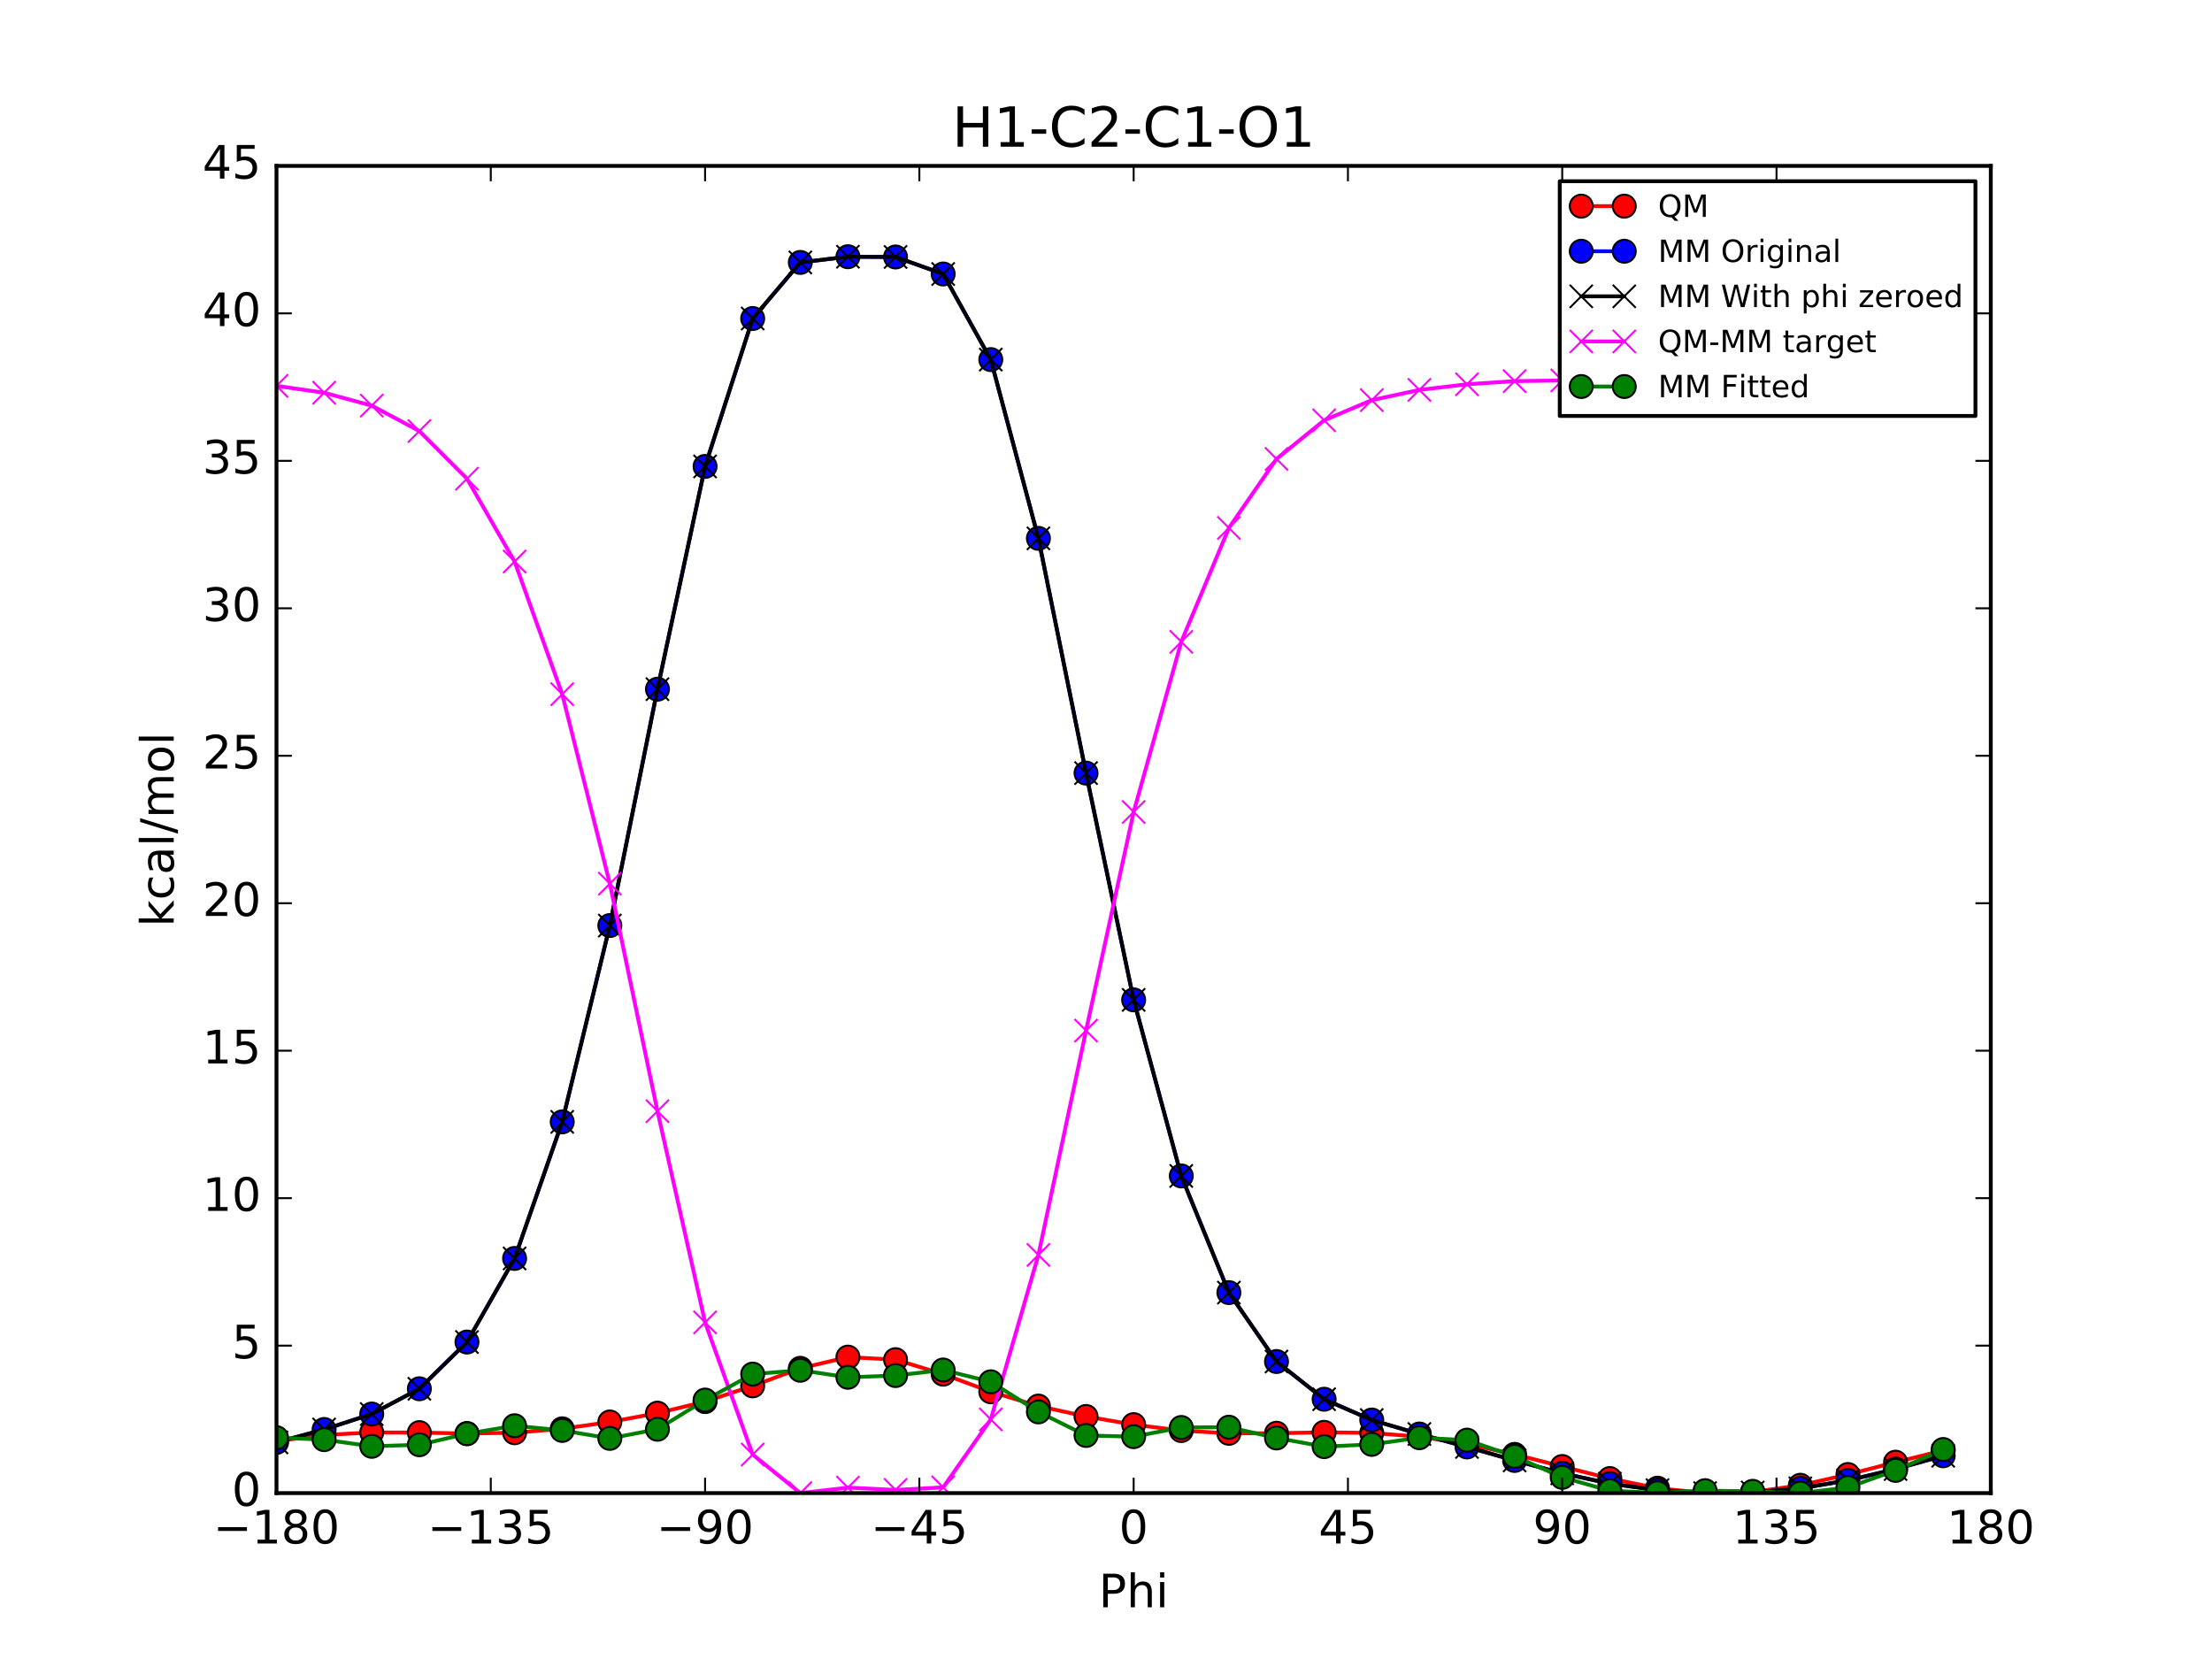 <?xml version="1.0" encoding="utf-8" standalone="no"?>
<!DOCTYPE svg PUBLIC "-//W3C//DTD SVG 1.1//EN"
  "http://www.w3.org/Graphics/SVG/1.1/DTD/svg11.dtd">
<!-- Created with matplotlib (http://matplotlib.org/) -->
<svg height="432pt" version="1.1" viewBox="0 0 576 432" width="576pt" xmlns="http://www.w3.org/2000/svg" xmlns:xlink="http://www.w3.org/1999/xlink">
 <defs>
  <style type="text/css">
*{stroke-linecap:butt;stroke-linejoin:round;stroke-miterlimit:100000;}
  </style>
 </defs>
 <g id="figure_1">
  <g id="patch_1">
   <path d="M 0 432 
L 576 432 
L 576 0 
L 0 0 
z
" style="fill:#ffffff;"/>
  </g>
  <g id="axes_1">
   <g id="patch_2">
    <path d="M 72 388.8 
L 518.4 388.8 
L 518.4 43.2 
L 72 43.2 
z
" style="fill:#ffffff;"/>
   </g>
   <g id="line2d_1">
    <path clip-path="url(#p5a5f9229d4)" d="M 72 375.254 
L 84.4 373.667 
L 96.8 373.004 
L 109.2 373.046 
L 121.6 373.282 
L 134 373.084 
L 146.4 372.06 
L 158.8 370.281 
L 171.2 367.979 
L 183.6 364.973 
L 196 360.875 
L 208.4 356.303 
L 220.8 353.39 
L 233.2 354.053 
L 245.6 357.828 
L 258 362.42 
L 270.4 366.138 
L 282.8 368.848 
L 295.2 370.972 
L 307.6 372.515 
L 320 373.233 
L 332.4 373.214 
L 344.8 372.974 
L 357.2 373.133 
L 369.6 374.109 
L 382 376.016 
L 394.4 378.715 
L 406.8 381.875 
L 419.2 385.011 
L 431.6 387.516 
L 444 388.8 
L 456.4 388.521 
L 468.8 386.756 
L 481.2 383.959 
L 493.6 380.751 
L 506 377.705 
" style="fill:none;stroke:#ff0000;stroke-linecap:square;"/>
    <defs>
     <path d="M 0 3 
C 0.796 3 1.559 2.684 2.121 2.121 
C 2.684 1.559 3 0.796 3 0 
C 3 -0.796 2.684 -1.559 2.121 -2.121 
C 1.559 -2.684 0.796 -3 0 -3 
C -0.796 -3 -1.559 -2.684 -2.121 -2.121 
C -2.684 -1.559 -3 -0.796 -3 0 
C -3 0.796 -2.684 1.559 -2.121 2.121 
C -1.559 2.684 -0.796 3 0 3 
z
" id="m6753a945e3" style="stroke:#000000;stroke-width:0.5;"/>
    </defs>
    <g clip-path="url(#p5a5f9229d4)">
     <use style="fill:#ff0000;stroke:#000000;stroke-width:0.5;" x="72" xlink:href="#m6753a945e3" y="375.254"/>
     <use style="fill:#ff0000;stroke:#000000;stroke-width:0.5;" x="84.4" xlink:href="#m6753a945e3" y="373.667"/>
     <use style="fill:#ff0000;stroke:#000000;stroke-width:0.5;" x="96.8" xlink:href="#m6753a945e3" y="373.004"/>
     <use style="fill:#ff0000;stroke:#000000;stroke-width:0.5;" x="109.2" xlink:href="#m6753a945e3" y="373.046"/>
     <use style="fill:#ff0000;stroke:#000000;stroke-width:0.5;" x="121.6" xlink:href="#m6753a945e3" y="373.282"/>
     <use style="fill:#ff0000;stroke:#000000;stroke-width:0.5;" x="134" xlink:href="#m6753a945e3" y="373.084"/>
     <use style="fill:#ff0000;stroke:#000000;stroke-width:0.5;" x="146.4" xlink:href="#m6753a945e3" y="372.06"/>
     <use style="fill:#ff0000;stroke:#000000;stroke-width:0.5;" x="158.8" xlink:href="#m6753a945e3" y="370.281"/>
     <use style="fill:#ff0000;stroke:#000000;stroke-width:0.5;" x="171.2" xlink:href="#m6753a945e3" y="367.979"/>
     <use style="fill:#ff0000;stroke:#000000;stroke-width:0.5;" x="183.6" xlink:href="#m6753a945e3" y="364.973"/>
     <use style="fill:#ff0000;stroke:#000000;stroke-width:0.5;" x="196" xlink:href="#m6753a945e3" y="360.875"/>
     <use style="fill:#ff0000;stroke:#000000;stroke-width:0.5;" x="208.4" xlink:href="#m6753a945e3" y="356.303"/>
     <use style="fill:#ff0000;stroke:#000000;stroke-width:0.5;" x="220.8" xlink:href="#m6753a945e3" y="353.39"/>
     <use style="fill:#ff0000;stroke:#000000;stroke-width:0.5;" x="233.2" xlink:href="#m6753a945e3" y="354.053"/>
     <use style="fill:#ff0000;stroke:#000000;stroke-width:0.5;" x="245.6" xlink:href="#m6753a945e3" y="357.828"/>
     <use style="fill:#ff0000;stroke:#000000;stroke-width:0.5;" x="258" xlink:href="#m6753a945e3" y="362.42"/>
     <use style="fill:#ff0000;stroke:#000000;stroke-width:0.5;" x="270.4" xlink:href="#m6753a945e3" y="366.138"/>
     <use style="fill:#ff0000;stroke:#000000;stroke-width:0.5;" x="282.8" xlink:href="#m6753a945e3" y="368.848"/>
     <use style="fill:#ff0000;stroke:#000000;stroke-width:0.5;" x="295.2" xlink:href="#m6753a945e3" y="370.972"/>
     <use style="fill:#ff0000;stroke:#000000;stroke-width:0.5;" x="307.6" xlink:href="#m6753a945e3" y="372.515"/>
     <use style="fill:#ff0000;stroke:#000000;stroke-width:0.5;" x="320" xlink:href="#m6753a945e3" y="373.233"/>
     <use style="fill:#ff0000;stroke:#000000;stroke-width:0.5;" x="332.4" xlink:href="#m6753a945e3" y="373.214"/>
     <use style="fill:#ff0000;stroke:#000000;stroke-width:0.5;" x="344.8" xlink:href="#m6753a945e3" y="372.974"/>
     <use style="fill:#ff0000;stroke:#000000;stroke-width:0.5;" x="357.2" xlink:href="#m6753a945e3" y="373.133"/>
     <use style="fill:#ff0000;stroke:#000000;stroke-width:0.5;" x="369.6" xlink:href="#m6753a945e3" y="374.109"/>
     <use style="fill:#ff0000;stroke:#000000;stroke-width:0.5;" x="382" xlink:href="#m6753a945e3" y="376.016"/>
     <use style="fill:#ff0000;stroke:#000000;stroke-width:0.5;" x="394.4" xlink:href="#m6753a945e3" y="378.715"/>
     <use style="fill:#ff0000;stroke:#000000;stroke-width:0.5;" x="406.8" xlink:href="#m6753a945e3" y="381.875"/>
     <use style="fill:#ff0000;stroke:#000000;stroke-width:0.5;" x="419.2" xlink:href="#m6753a945e3" y="385.011"/>
     <use style="fill:#ff0000;stroke:#000000;stroke-width:0.5;" x="431.6" xlink:href="#m6753a945e3" y="387.516"/>
     <use style="fill:#ff0000;stroke:#000000;stroke-width:0.5;" x="444" xlink:href="#m6753a945e3" y="388.8"/>
     <use style="fill:#ff0000;stroke:#000000;stroke-width:0.5;" x="456.4" xlink:href="#m6753a945e3" y="388.521"/>
     <use style="fill:#ff0000;stroke:#000000;stroke-width:0.5;" x="468.8" xlink:href="#m6753a945e3" y="386.756"/>
     <use style="fill:#ff0000;stroke:#000000;stroke-width:0.5;" x="481.2" xlink:href="#m6753a945e3" y="383.959"/>
     <use style="fill:#ff0000;stroke:#000000;stroke-width:0.5;" x="493.6" xlink:href="#m6753a945e3" y="380.751"/>
     <use style="fill:#ff0000;stroke:#000000;stroke-width:0.5;" x="506" xlink:href="#m6753a945e3" y="377.705"/>
    </g>
   </g>
   <g id="line2d_2">
    <path clip-path="url(#p5a5f9229d4)" d="M 72 375.601 
L 84.4 372.232 
L 96.8 368.209 
L 109.2 361.631 
L 121.6 349.464 
L 134 327.697 
L 146.4 292.13 
L 158.8 241.01 
L 171.2 179.462 
L 183.6 121.456 
L 196 82.939 
L 208.4 68.335 
L 220.8 66.847 
L 233.2 66.914 
L 245.6 71.348 
L 258 93.638 
L 270.4 140.189 
L 282.8 201.315 
L 295.2 260.366 
L 307.6 306.211 
L 320 336.588 
L 332.4 354.536 
L 344.8 364.359 
L 357.2 369.767 
L 369.6 373.409 
L 382 376.783 
L 394.4 380.299 
L 406.8 383.644 
L 419.2 386.321 
L 431.6 388.046 
L 444 388.8 
L 456.4 388.645 
L 468.8 387.562 
L 481.2 385.495 
L 493.6 382.539 
L 506 379.077 
" style="fill:none;stroke:#0000ff;stroke-linecap:square;"/>
    <defs>
     <path d="M 0 3 
C 0.796 3 1.559 2.684 2.121 2.121 
C 2.684 1.559 3 0.796 3 0 
C 3 -0.796 2.684 -1.559 2.121 -2.121 
C 1.559 -2.684 0.796 -3 0 -3 
C -0.796 -3 -1.559 -2.684 -2.121 -2.121 
C -2.684 -1.559 -3 -0.796 -3 0 
C -3 0.796 -2.684 1.559 -2.121 2.121 
C -1.559 2.684 -0.796 3 0 3 
z
" id="m5a05d429a7" style="stroke:#000000;stroke-width:0.5;"/>
    </defs>
    <g clip-path="url(#p5a5f9229d4)">
     <use style="fill:#0000ff;stroke:#000000;stroke-width:0.5;" x="72" xlink:href="#m5a05d429a7" y="375.601"/>
     <use style="fill:#0000ff;stroke:#000000;stroke-width:0.5;" x="84.4" xlink:href="#m5a05d429a7" y="372.232"/>
     <use style="fill:#0000ff;stroke:#000000;stroke-width:0.5;" x="96.8" xlink:href="#m5a05d429a7" y="368.209"/>
     <use style="fill:#0000ff;stroke:#000000;stroke-width:0.5;" x="109.2" xlink:href="#m5a05d429a7" y="361.631"/>
     <use style="fill:#0000ff;stroke:#000000;stroke-width:0.5;" x="121.6" xlink:href="#m5a05d429a7" y="349.464"/>
     <use style="fill:#0000ff;stroke:#000000;stroke-width:0.5;" x="134" xlink:href="#m5a05d429a7" y="327.697"/>
     <use style="fill:#0000ff;stroke:#000000;stroke-width:0.5;" x="146.4" xlink:href="#m5a05d429a7" y="292.13"/>
     <use style="fill:#0000ff;stroke:#000000;stroke-width:0.5;" x="158.8" xlink:href="#m5a05d429a7" y="241.01"/>
     <use style="fill:#0000ff;stroke:#000000;stroke-width:0.5;" x="171.2" xlink:href="#m5a05d429a7" y="179.462"/>
     <use style="fill:#0000ff;stroke:#000000;stroke-width:0.5;" x="183.6" xlink:href="#m5a05d429a7" y="121.456"/>
     <use style="fill:#0000ff;stroke:#000000;stroke-width:0.5;" x="196" xlink:href="#m5a05d429a7" y="82.939"/>
     <use style="fill:#0000ff;stroke:#000000;stroke-width:0.5;" x="208.4" xlink:href="#m5a05d429a7" y="68.335"/>
     <use style="fill:#0000ff;stroke:#000000;stroke-width:0.5;" x="220.8" xlink:href="#m5a05d429a7" y="66.847"/>
     <use style="fill:#0000ff;stroke:#000000;stroke-width:0.5;" x="233.2" xlink:href="#m5a05d429a7" y="66.914"/>
     <use style="fill:#0000ff;stroke:#000000;stroke-width:0.5;" x="245.6" xlink:href="#m5a05d429a7" y="71.348"/>
     <use style="fill:#0000ff;stroke:#000000;stroke-width:0.5;" x="258" xlink:href="#m5a05d429a7" y="93.638"/>
     <use style="fill:#0000ff;stroke:#000000;stroke-width:0.5;" x="270.4" xlink:href="#m5a05d429a7" y="140.189"/>
     <use style="fill:#0000ff;stroke:#000000;stroke-width:0.5;" x="282.8" xlink:href="#m5a05d429a7" y="201.315"/>
     <use style="fill:#0000ff;stroke:#000000;stroke-width:0.5;" x="295.2" xlink:href="#m5a05d429a7" y="260.366"/>
     <use style="fill:#0000ff;stroke:#000000;stroke-width:0.5;" x="307.6" xlink:href="#m5a05d429a7" y="306.211"/>
     <use style="fill:#0000ff;stroke:#000000;stroke-width:0.5;" x="320" xlink:href="#m5a05d429a7" y="336.588"/>
     <use style="fill:#0000ff;stroke:#000000;stroke-width:0.5;" x="332.4" xlink:href="#m5a05d429a7" y="354.536"/>
     <use style="fill:#0000ff;stroke:#000000;stroke-width:0.5;" x="344.8" xlink:href="#m5a05d429a7" y="364.359"/>
     <use style="fill:#0000ff;stroke:#000000;stroke-width:0.5;" x="357.2" xlink:href="#m5a05d429a7" y="369.767"/>
     <use style="fill:#0000ff;stroke:#000000;stroke-width:0.5;" x="369.6" xlink:href="#m5a05d429a7" y="373.409"/>
     <use style="fill:#0000ff;stroke:#000000;stroke-width:0.5;" x="382" xlink:href="#m5a05d429a7" y="376.783"/>
     <use style="fill:#0000ff;stroke:#000000;stroke-width:0.5;" x="394.4" xlink:href="#m5a05d429a7" y="380.299"/>
     <use style="fill:#0000ff;stroke:#000000;stroke-width:0.5;" x="406.8" xlink:href="#m5a05d429a7" y="383.644"/>
     <use style="fill:#0000ff;stroke:#000000;stroke-width:0.5;" x="419.2" xlink:href="#m5a05d429a7" y="386.321"/>
     <use style="fill:#0000ff;stroke:#000000;stroke-width:0.5;" x="431.6" xlink:href="#m5a05d429a7" y="388.046"/>
     <use style="fill:#0000ff;stroke:#000000;stroke-width:0.5;" x="444" xlink:href="#m5a05d429a7" y="388.8"/>
     <use style="fill:#0000ff;stroke:#000000;stroke-width:0.5;" x="456.4" xlink:href="#m5a05d429a7" y="388.645"/>
     <use style="fill:#0000ff;stroke:#000000;stroke-width:0.5;" x="468.8" xlink:href="#m5a05d429a7" y="387.562"/>
     <use style="fill:#0000ff;stroke:#000000;stroke-width:0.5;" x="481.2" xlink:href="#m5a05d429a7" y="385.495"/>
     <use style="fill:#0000ff;stroke:#000000;stroke-width:0.5;" x="493.6" xlink:href="#m5a05d429a7" y="382.539"/>
     <use style="fill:#0000ff;stroke:#000000;stroke-width:0.5;" x="506" xlink:href="#m5a05d429a7" y="379.077"/>
    </g>
   </g>
   <g id="line2d_3">
    <path clip-path="url(#p5a5f9229d4)" d="M 72 375.601 
L 84.4 372.232 
L 96.8 368.209 
L 109.2 361.631 
L 121.6 349.464 
L 134 327.697 
L 146.4 292.13 
L 158.8 241.01 
L 171.2 179.462 
L 183.6 121.456 
L 196 82.939 
L 208.4 68.335 
L 220.8 66.847 
L 233.2 66.914 
L 245.6 71.348 
L 258 93.638 
L 270.4 140.189 
L 282.8 201.315 
L 295.2 260.366 
L 307.6 306.211 
L 320 336.588 
L 332.4 354.536 
L 344.8 364.359 
L 357.2 369.767 
L 369.6 373.409 
L 382 376.783 
L 394.4 380.299 
L 406.8 383.644 
L 419.2 386.321 
L 431.6 388.046 
L 444 388.8 
L 456.4 388.645 
L 468.8 387.562 
L 481.2 385.495 
L 493.6 382.539 
L 506 379.077 
" style="fill:none;stroke:#000000;stroke-linecap:square;"/>
    <defs>
     <path d="M -3 3 
L 3 -3 
M -3 -3 
L 3 3 
" id="m09d0983008" style="stroke:#000000;stroke-width:0.5;"/>
    </defs>
    <g clip-path="url(#p5a5f9229d4)">
     <use style="stroke:#000000;stroke-width:0.5;" x="72" xlink:href="#m09d0983008" y="375.601"/>
     <use style="stroke:#000000;stroke-width:0.5;" x="84.4" xlink:href="#m09d0983008" y="372.232"/>
     <use style="stroke:#000000;stroke-width:0.5;" x="96.8" xlink:href="#m09d0983008" y="368.209"/>
     <use style="stroke:#000000;stroke-width:0.5;" x="109.2" xlink:href="#m09d0983008" y="361.631"/>
     <use style="stroke:#000000;stroke-width:0.5;" x="121.6" xlink:href="#m09d0983008" y="349.464"/>
     <use style="stroke:#000000;stroke-width:0.5;" x="134" xlink:href="#m09d0983008" y="327.697"/>
     <use style="stroke:#000000;stroke-width:0.5;" x="146.4" xlink:href="#m09d0983008" y="292.13"/>
     <use style="stroke:#000000;stroke-width:0.5;" x="158.8" xlink:href="#m09d0983008" y="241.01"/>
     <use style="stroke:#000000;stroke-width:0.5;" x="171.2" xlink:href="#m09d0983008" y="179.462"/>
     <use style="stroke:#000000;stroke-width:0.5;" x="183.6" xlink:href="#m09d0983008" y="121.456"/>
     <use style="stroke:#000000;stroke-width:0.5;" x="196" xlink:href="#m09d0983008" y="82.939"/>
     <use style="stroke:#000000;stroke-width:0.5;" x="208.4" xlink:href="#m09d0983008" y="68.335"/>
     <use style="stroke:#000000;stroke-width:0.5;" x="220.8" xlink:href="#m09d0983008" y="66.847"/>
     <use style="stroke:#000000;stroke-width:0.5;" x="233.2" xlink:href="#m09d0983008" y="66.914"/>
     <use style="stroke:#000000;stroke-width:0.5;" x="245.6" xlink:href="#m09d0983008" y="71.348"/>
     <use style="stroke:#000000;stroke-width:0.5;" x="258" xlink:href="#m09d0983008" y="93.638"/>
     <use style="stroke:#000000;stroke-width:0.5;" x="270.4" xlink:href="#m09d0983008" y="140.189"/>
     <use style="stroke:#000000;stroke-width:0.5;" x="282.8" xlink:href="#m09d0983008" y="201.315"/>
     <use style="stroke:#000000;stroke-width:0.5;" x="295.2" xlink:href="#m09d0983008" y="260.366"/>
     <use style="stroke:#000000;stroke-width:0.5;" x="307.6" xlink:href="#m09d0983008" y="306.211"/>
     <use style="stroke:#000000;stroke-width:0.5;" x="320" xlink:href="#m09d0983008" y="336.588"/>
     <use style="stroke:#000000;stroke-width:0.5;" x="332.4" xlink:href="#m09d0983008" y="354.536"/>
     <use style="stroke:#000000;stroke-width:0.5;" x="344.8" xlink:href="#m09d0983008" y="364.359"/>
     <use style="stroke:#000000;stroke-width:0.5;" x="357.2" xlink:href="#m09d0983008" y="369.767"/>
     <use style="stroke:#000000;stroke-width:0.5;" x="369.6" xlink:href="#m09d0983008" y="373.409"/>
     <use style="stroke:#000000;stroke-width:0.5;" x="382" xlink:href="#m09d0983008" y="376.783"/>
     <use style="stroke:#000000;stroke-width:0.5;" x="394.4" xlink:href="#m09d0983008" y="380.299"/>
     <use style="stroke:#000000;stroke-width:0.5;" x="406.8" xlink:href="#m09d0983008" y="383.644"/>
     <use style="stroke:#000000;stroke-width:0.5;" x="419.2" xlink:href="#m09d0983008" y="386.321"/>
     <use style="stroke:#000000;stroke-width:0.5;" x="431.6" xlink:href="#m09d0983008" y="388.046"/>
     <use style="stroke:#000000;stroke-width:0.5;" x="444" xlink:href="#m09d0983008" y="388.8"/>
     <use style="stroke:#000000;stroke-width:0.5;" x="456.4" xlink:href="#m09d0983008" y="388.645"/>
     <use style="stroke:#000000;stroke-width:0.5;" x="468.8" xlink:href="#m09d0983008" y="387.562"/>
     <use style="stroke:#000000;stroke-width:0.5;" x="481.2" xlink:href="#m09d0983008" y="385.495"/>
     <use style="stroke:#000000;stroke-width:0.5;" x="493.6" xlink:href="#m09d0983008" y="382.539"/>
     <use style="stroke:#000000;stroke-width:0.5;" x="506" xlink:href="#m09d0983008" y="379.077"/>
    </g>
   </g>
   <g id="line2d_4">
    <path clip-path="url(#p5a5f9229d4)" d="M 72 100.485 
L 84.4 102.267 
L 96.8 105.628 
L 109.2 112.247 
L 121.6 124.65 
L 134 146.22 
L 146.4 180.762 
L 158.8 230.104 
L 171.2 289.35 
L 183.6 344.349 
L 196 378.768 
L 208.4 388.8 
L 220.8 387.375 
L 233.2 387.972 
L 245.6 387.312 
L 258 369.614 
L 270.4 326.78 
L 282.8 268.364 
L 295.2 211.438 
L 307.6 167.135 
L 320 137.477 
L 332.4 119.51 
L 344.8 109.446 
L 357.2 104.198 
L 369.6 101.532 
L 382 100.066 
L 394.4 99.248 
L 406.8 99.063 
L 419.2 99.522 
L 431.6 100.302 
L 444 100.832 
L 456.4 100.709 
L 468.8 100.026 
L 481.2 99.296 
L 493.6 99.043 
L 506 99.459 
" style="fill:none;stroke:#ff00ff;stroke-linecap:square;"/>
    <defs>
     <path d="M -3 3 
L 3 -3 
M -3 -3 
L 3 3 
" id="m69a954a845" style="stroke:#ff00ff;stroke-width:0.5;"/>
    </defs>
    <g clip-path="url(#p5a5f9229d4)">
     <use style="fill:#ff00ff;stroke:#ff00ff;stroke-width:0.5;" x="72" xlink:href="#m69a954a845" y="100.485"/>
     <use style="fill:#ff00ff;stroke:#ff00ff;stroke-width:0.5;" x="84.4" xlink:href="#m69a954a845" y="102.267"/>
     <use style="fill:#ff00ff;stroke:#ff00ff;stroke-width:0.5;" x="96.8" xlink:href="#m69a954a845" y="105.628"/>
     <use style="fill:#ff00ff;stroke:#ff00ff;stroke-width:0.5;" x="109.2" xlink:href="#m69a954a845" y="112.247"/>
     <use style="fill:#ff00ff;stroke:#ff00ff;stroke-width:0.5;" x="121.6" xlink:href="#m69a954a845" y="124.65"/>
     <use style="fill:#ff00ff;stroke:#ff00ff;stroke-width:0.5;" x="134" xlink:href="#m69a954a845" y="146.22"/>
     <use style="fill:#ff00ff;stroke:#ff00ff;stroke-width:0.5;" x="146.4" xlink:href="#m69a954a845" y="180.762"/>
     <use style="fill:#ff00ff;stroke:#ff00ff;stroke-width:0.5;" x="158.8" xlink:href="#m69a954a845" y="230.104"/>
     <use style="fill:#ff00ff;stroke:#ff00ff;stroke-width:0.5;" x="171.2" xlink:href="#m69a954a845" y="289.35"/>
     <use style="fill:#ff00ff;stroke:#ff00ff;stroke-width:0.5;" x="183.6" xlink:href="#m69a954a845" y="344.349"/>
     <use style="fill:#ff00ff;stroke:#ff00ff;stroke-width:0.5;" x="196" xlink:href="#m69a954a845" y="378.768"/>
     <use style="fill:#ff00ff;stroke:#ff00ff;stroke-width:0.5;" x="208.4" xlink:href="#m69a954a845" y="388.8"/>
     <use style="fill:#ff00ff;stroke:#ff00ff;stroke-width:0.5;" x="220.8" xlink:href="#m69a954a845" y="387.375"/>
     <use style="fill:#ff00ff;stroke:#ff00ff;stroke-width:0.5;" x="233.2" xlink:href="#m69a954a845" y="387.972"/>
     <use style="fill:#ff00ff;stroke:#ff00ff;stroke-width:0.5;" x="245.6" xlink:href="#m69a954a845" y="387.312"/>
     <use style="fill:#ff00ff;stroke:#ff00ff;stroke-width:0.5;" x="258" xlink:href="#m69a954a845" y="369.614"/>
     <use style="fill:#ff00ff;stroke:#ff00ff;stroke-width:0.5;" x="270.4" xlink:href="#m69a954a845" y="326.78"/>
     <use style="fill:#ff00ff;stroke:#ff00ff;stroke-width:0.5;" x="282.8" xlink:href="#m69a954a845" y="268.364"/>
     <use style="fill:#ff00ff;stroke:#ff00ff;stroke-width:0.5;" x="295.2" xlink:href="#m69a954a845" y="211.438"/>
     <use style="fill:#ff00ff;stroke:#ff00ff;stroke-width:0.5;" x="307.6" xlink:href="#m69a954a845" y="167.135"/>
     <use style="fill:#ff00ff;stroke:#ff00ff;stroke-width:0.5;" x="320" xlink:href="#m69a954a845" y="137.477"/>
     <use style="fill:#ff00ff;stroke:#ff00ff;stroke-width:0.5;" x="332.4" xlink:href="#m69a954a845" y="119.51"/>
     <use style="fill:#ff00ff;stroke:#ff00ff;stroke-width:0.5;" x="344.8" xlink:href="#m69a954a845" y="109.446"/>
     <use style="fill:#ff00ff;stroke:#ff00ff;stroke-width:0.5;" x="357.2" xlink:href="#m69a954a845" y="104.198"/>
     <use style="fill:#ff00ff;stroke:#ff00ff;stroke-width:0.5;" x="369.6" xlink:href="#m69a954a845" y="101.532"/>
     <use style="fill:#ff00ff;stroke:#ff00ff;stroke-width:0.5;" x="382" xlink:href="#m69a954a845" y="100.066"/>
     <use style="fill:#ff00ff;stroke:#ff00ff;stroke-width:0.5;" x="394.4" xlink:href="#m69a954a845" y="99.248"/>
     <use style="fill:#ff00ff;stroke:#ff00ff;stroke-width:0.5;" x="406.8" xlink:href="#m69a954a845" y="99.063"/>
     <use style="fill:#ff00ff;stroke:#ff00ff;stroke-width:0.5;" x="419.2" xlink:href="#m69a954a845" y="99.522"/>
     <use style="fill:#ff00ff;stroke:#ff00ff;stroke-width:0.5;" x="431.6" xlink:href="#m69a954a845" y="100.302"/>
     <use style="fill:#ff00ff;stroke:#ff00ff;stroke-width:0.5;" x="444" xlink:href="#m69a954a845" y="100.832"/>
     <use style="fill:#ff00ff;stroke:#ff00ff;stroke-width:0.5;" x="456.4" xlink:href="#m69a954a845" y="100.709"/>
     <use style="fill:#ff00ff;stroke:#ff00ff;stroke-width:0.5;" x="468.8" xlink:href="#m69a954a845" y="100.026"/>
     <use style="fill:#ff00ff;stroke:#ff00ff;stroke-width:0.5;" x="481.2" xlink:href="#m69a954a845" y="99.296"/>
     <use style="fill:#ff00ff;stroke:#ff00ff;stroke-width:0.5;" x="493.6" xlink:href="#m69a954a845" y="99.043"/>
     <use style="fill:#ff00ff;stroke:#ff00ff;stroke-width:0.5;" x="506" xlink:href="#m69a954a845" y="99.459"/>
    </g>
   </g>
   <g id="line2d_5">
    <path clip-path="url(#p5a5f9229d4)" d="M 72 374.366 
L 84.4 374.881 
L 96.8 376.614 
L 109.2 376.208 
L 121.6 373.338 
L 134 371.257 
L 146.4 372.48 
L 158.8 374.548 
L 171.2 372.175 
L 183.6 364.573 
L 196 357.813 
L 208.4 356.816 
L 220.8 358.64 
L 233.2 358.19 
L 245.6 356.746 
L 258 359.816 
L 270.4 367.656 
L 282.8 373.79 
L 295.2 374.102 
L 307.6 371.714 
L 320 371.64 
L 332.4 374.442 
L 344.8 376.699 
L 357.2 376.112 
L 369.6 374.379 
L 382 375.006 
L 394.4 379.22 
L 406.8 384.7 
L 419.2 388.182 
L 431.6 388.737 
L 444 388.16 
L 456.4 388.336 
L 468.8 388.8 
L 481.2 387.331 
L 493.6 382.887 
L 506 377.443 
" style="fill:none;stroke:#008000;stroke-linecap:square;"/>
    <defs>
     <path d="M 0 3 
C 0.796 3 1.559 2.684 2.121 2.121 
C 2.684 1.559 3 0.796 3 0 
C 3 -0.796 2.684 -1.559 2.121 -2.121 
C 1.559 -2.684 0.796 -3 0 -3 
C -0.796 -3 -1.559 -2.684 -2.121 -2.121 
C -2.684 -1.559 -3 -0.796 -3 0 
C -3 0.796 -2.684 1.559 -2.121 2.121 
C -1.559 2.684 -0.796 3 0 3 
z
" id="m86df7e92d1" style="stroke:#000000;stroke-width:0.5;"/>
    </defs>
    <g clip-path="url(#p5a5f9229d4)">
     <use style="fill:#008000;stroke:#000000;stroke-width:0.5;" x="72" xlink:href="#m86df7e92d1" y="374.366"/>
     <use style="fill:#008000;stroke:#000000;stroke-width:0.5;" x="84.4" xlink:href="#m86df7e92d1" y="374.881"/>
     <use style="fill:#008000;stroke:#000000;stroke-width:0.5;" x="96.8" xlink:href="#m86df7e92d1" y="376.614"/>
     <use style="fill:#008000;stroke:#000000;stroke-width:0.5;" x="109.2" xlink:href="#m86df7e92d1" y="376.208"/>
     <use style="fill:#008000;stroke:#000000;stroke-width:0.5;" x="121.6" xlink:href="#m86df7e92d1" y="373.338"/>
     <use style="fill:#008000;stroke:#000000;stroke-width:0.5;" x="134" xlink:href="#m86df7e92d1" y="371.257"/>
     <use style="fill:#008000;stroke:#000000;stroke-width:0.5;" x="146.4" xlink:href="#m86df7e92d1" y="372.48"/>
     <use style="fill:#008000;stroke:#000000;stroke-width:0.5;" x="158.8" xlink:href="#m86df7e92d1" y="374.548"/>
     <use style="fill:#008000;stroke:#000000;stroke-width:0.5;" x="171.2" xlink:href="#m86df7e92d1" y="372.175"/>
     <use style="fill:#008000;stroke:#000000;stroke-width:0.5;" x="183.6" xlink:href="#m86df7e92d1" y="364.573"/>
     <use style="fill:#008000;stroke:#000000;stroke-width:0.5;" x="196" xlink:href="#m86df7e92d1" y="357.813"/>
     <use style="fill:#008000;stroke:#000000;stroke-width:0.5;" x="208.4" xlink:href="#m86df7e92d1" y="356.816"/>
     <use style="fill:#008000;stroke:#000000;stroke-width:0.5;" x="220.8" xlink:href="#m86df7e92d1" y="358.64"/>
     <use style="fill:#008000;stroke:#000000;stroke-width:0.5;" x="233.2" xlink:href="#m86df7e92d1" y="358.19"/>
     <use style="fill:#008000;stroke:#000000;stroke-width:0.5;" x="245.6" xlink:href="#m86df7e92d1" y="356.746"/>
     <use style="fill:#008000;stroke:#000000;stroke-width:0.5;" x="258" xlink:href="#m86df7e92d1" y="359.816"/>
     <use style="fill:#008000;stroke:#000000;stroke-width:0.5;" x="270.4" xlink:href="#m86df7e92d1" y="367.656"/>
     <use style="fill:#008000;stroke:#000000;stroke-width:0.5;" x="282.8" xlink:href="#m86df7e92d1" y="373.79"/>
     <use style="fill:#008000;stroke:#000000;stroke-width:0.5;" x="295.2" xlink:href="#m86df7e92d1" y="374.102"/>
     <use style="fill:#008000;stroke:#000000;stroke-width:0.5;" x="307.6" xlink:href="#m86df7e92d1" y="371.714"/>
     <use style="fill:#008000;stroke:#000000;stroke-width:0.5;" x="320" xlink:href="#m86df7e92d1" y="371.64"/>
     <use style="fill:#008000;stroke:#000000;stroke-width:0.5;" x="332.4" xlink:href="#m86df7e92d1" y="374.442"/>
     <use style="fill:#008000;stroke:#000000;stroke-width:0.5;" x="344.8" xlink:href="#m86df7e92d1" y="376.699"/>
     <use style="fill:#008000;stroke:#000000;stroke-width:0.5;" x="357.2" xlink:href="#m86df7e92d1" y="376.112"/>
     <use style="fill:#008000;stroke:#000000;stroke-width:0.5;" x="369.6" xlink:href="#m86df7e92d1" y="374.379"/>
     <use style="fill:#008000;stroke:#000000;stroke-width:0.5;" x="382" xlink:href="#m86df7e92d1" y="375.006"/>
     <use style="fill:#008000;stroke:#000000;stroke-width:0.5;" x="394.4" xlink:href="#m86df7e92d1" y="379.22"/>
     <use style="fill:#008000;stroke:#000000;stroke-width:0.5;" x="406.8" xlink:href="#m86df7e92d1" y="384.7"/>
     <use style="fill:#008000;stroke:#000000;stroke-width:0.5;" x="419.2" xlink:href="#m86df7e92d1" y="388.182"/>
     <use style="fill:#008000;stroke:#000000;stroke-width:0.5;" x="431.6" xlink:href="#m86df7e92d1" y="388.737"/>
     <use style="fill:#008000;stroke:#000000;stroke-width:0.5;" x="444" xlink:href="#m86df7e92d1" y="388.16"/>
     <use style="fill:#008000;stroke:#000000;stroke-width:0.5;" x="456.4" xlink:href="#m86df7e92d1" y="388.336"/>
     <use style="fill:#008000;stroke:#000000;stroke-width:0.5;" x="468.8" xlink:href="#m86df7e92d1" y="388.8"/>
     <use style="fill:#008000;stroke:#000000;stroke-width:0.5;" x="481.2" xlink:href="#m86df7e92d1" y="387.331"/>
     <use style="fill:#008000;stroke:#000000;stroke-width:0.5;" x="493.6" xlink:href="#m86df7e92d1" y="382.887"/>
     <use style="fill:#008000;stroke:#000000;stroke-width:0.5;" x="506" xlink:href="#m86df7e92d1" y="377.443"/>
    </g>
   </g>
   <g id="patch_3">
    <path d="M 72 388.8 
L 72 43.2 
" style="fill:none;stroke:#000000;stroke-linecap:square;stroke-linejoin:miter;"/>
   </g>
   <g id="patch_4">
    <path d="M 72 43.2 
L 518.4 43.2 
" style="fill:none;stroke:#000000;stroke-linecap:square;stroke-linejoin:miter;"/>
   </g>
   <g id="patch_5">
    <path d="M 72 388.8 
L 518.4 388.8 
" style="fill:none;stroke:#000000;stroke-linecap:square;stroke-linejoin:miter;"/>
   </g>
   <g id="patch_6">
    <path d="M 518.4 388.8 
L 518.4 43.2 
" style="fill:none;stroke:#000000;stroke-linecap:square;stroke-linejoin:miter;"/>
   </g>
   <g id="matplotlib.axis_1">
    <g id="xtick_1">
     <g id="line2d_6">
      <defs>
       <path d="M 0 0 
L 0 -4 
" id="m813a20346a" style="stroke:#000000;stroke-width:0.5;"/>
      </defs>
      <g>
       <use style="stroke:#000000;stroke-width:0.5;" x="72.0" xlink:href="#m813a20346a" y="388.8"/>
      </g>
     </g>
     <g id="line2d_7">
      <defs>
       <path d="M 0 0 
L 0 4 
" id="m0a72a0b965" style="stroke:#000000;stroke-width:0.5;"/>
      </defs>
      <g>
       <use style="stroke:#000000;stroke-width:0.5;" x="72.0" xlink:href="#m0a72a0b965" y="43.2"/>
      </g>
     </g>
     <g id="text_1">
      <!-- −180 -->
      <defs>
       <path d="M 12.406 8.297 
L 28.516 8.297 
L 28.516 63.922 
L 10.984 60.406 
L 10.984 69.391 
L 28.422 72.906 
L 38.281 72.906 
L 38.281 8.297 
L 54.391 8.297 
L 54.391 0 
L 12.406 0 
z
" id="BitstreamVeraSans-Roman-31"/>
       <path d="M 31.781 66.406 
Q 24.172 66.406 20.328 58.906 
Q 16.5 51.422 16.5 36.375 
Q 16.5 21.391 20.328 13.891 
Q 24.172 6.391 31.781 6.391 
Q 39.453 6.391 43.281 13.891 
Q 47.125 21.391 47.125 36.375 
Q 47.125 51.422 43.281 58.906 
Q 39.453 66.406 31.781 66.406 
M 31.781 74.219 
Q 44.047 74.219 50.516 64.516 
Q 56.984 54.828 56.984 36.375 
Q 56.984 17.969 50.516 8.266 
Q 44.047 -1.422 31.781 -1.422 
Q 19.531 -1.422 13.062 8.266 
Q 6.594 17.969 6.594 36.375 
Q 6.594 54.828 13.062 64.516 
Q 19.531 74.219 31.781 74.219 
" id="BitstreamVeraSans-Roman-30"/>
       <path d="M 10.594 35.5 
L 73.188 35.5 
L 73.188 27.203 
L 10.594 27.203 
z
" id="BitstreamVeraSans-Roman-2212"/>
       <path d="M 31.781 34.625 
Q 24.75 34.625 20.719 30.859 
Q 16.703 27.094 16.703 20.516 
Q 16.703 13.922 20.719 10.156 
Q 24.75 6.391 31.781 6.391 
Q 38.812 6.391 42.859 10.172 
Q 46.922 13.969 46.922 20.516 
Q 46.922 27.094 42.891 30.859 
Q 38.875 34.625 31.781 34.625 
M 21.922 38.812 
Q 15.578 40.375 12.031 44.719 
Q 8.5 49.078 8.5 55.328 
Q 8.5 64.062 14.719 69.141 
Q 20.953 74.219 31.781 74.219 
Q 42.672 74.219 48.875 69.141 
Q 55.078 64.062 55.078 55.328 
Q 55.078 49.078 51.531 44.719 
Q 48 40.375 41.703 38.812 
Q 48.828 37.156 52.797 32.312 
Q 56.781 27.484 56.781 20.516 
Q 56.781 9.906 50.312 4.234 
Q 43.844 -1.422 31.781 -1.422 
Q 19.734 -1.422 13.25 4.234 
Q 6.781 9.906 6.781 20.516 
Q 6.781 27.484 10.781 32.312 
Q 14.797 37.156 21.922 38.812 
M 18.312 54.391 
Q 18.312 48.734 21.844 45.562 
Q 25.391 42.391 31.781 42.391 
Q 38.141 42.391 41.719 45.562 
Q 45.312 48.734 45.312 54.391 
Q 45.312 60.062 41.719 63.234 
Q 38.141 66.406 31.781 66.406 
Q 25.391 66.406 21.844 63.234 
Q 18.312 60.062 18.312 54.391 
" id="BitstreamVeraSans-Roman-38"/>
      </defs>
      <g transform="translate(55.52 401.918)scale(0.12 -0.12)">
       <use xlink:href="#BitstreamVeraSans-Roman-2212"/>
       <use x="83.789" xlink:href="#BitstreamVeraSans-Roman-31"/>
       <use x="147.412" xlink:href="#BitstreamVeraSans-Roman-38"/>
       <use x="211.035" xlink:href="#BitstreamVeraSans-Roman-30"/>
      </g>
     </g>
    </g>
    <g id="xtick_2">
     <g id="line2d_8">
      <g>
       <use style="stroke:#000000;stroke-width:0.5;" x="127.8" xlink:href="#m813a20346a" y="388.8"/>
      </g>
     </g>
     <g id="line2d_9">
      <g>
       <use style="stroke:#000000;stroke-width:0.5;" x="127.8" xlink:href="#m0a72a0b965" y="43.2"/>
      </g>
     </g>
     <g id="text_2">
      <!-- −135 -->
      <defs>
       <path d="M 40.578 39.312 
Q 47.656 37.797 51.625 33 
Q 55.609 28.219 55.609 21.188 
Q 55.609 10.406 48.188 4.484 
Q 40.766 -1.422 27.094 -1.422 
Q 22.516 -1.422 17.656 -0.516 
Q 12.797 0.391 7.625 2.203 
L 7.625 11.719 
Q 11.719 9.328 16.594 8.109 
Q 21.484 6.891 26.812 6.891 
Q 36.078 6.891 40.938 10.547 
Q 45.797 14.203 45.797 21.188 
Q 45.797 27.641 41.281 31.266 
Q 36.766 34.906 28.719 34.906 
L 20.219 34.906 
L 20.219 43.016 
L 29.109 43.016 
Q 36.375 43.016 40.234 45.922 
Q 44.094 48.828 44.094 54.297 
Q 44.094 59.906 40.109 62.906 
Q 36.141 65.922 28.719 65.922 
Q 24.656 65.922 20.016 65.031 
Q 15.375 64.156 9.812 62.312 
L 9.812 71.094 
Q 15.438 72.656 20.344 73.438 
Q 25.25 74.219 29.594 74.219 
Q 40.828 74.219 47.359 69.109 
Q 53.906 64.016 53.906 55.328 
Q 53.906 49.266 50.438 45.094 
Q 46.969 40.922 40.578 39.312 
" id="BitstreamVeraSans-Roman-33"/>
       <path d="M 10.797 72.906 
L 49.516 72.906 
L 49.516 64.594 
L 19.828 64.594 
L 19.828 46.734 
Q 21.969 47.469 24.109 47.828 
Q 26.266 48.188 28.422 48.188 
Q 40.625 48.188 47.75 41.5 
Q 54.891 34.812 54.891 23.391 
Q 54.891 11.625 47.562 5.094 
Q 40.234 -1.422 26.906 -1.422 
Q 22.312 -1.422 17.547 -0.641 
Q 12.797 0.141 7.719 1.703 
L 7.719 11.625 
Q 12.109 9.234 16.797 8.062 
Q 21.484 6.891 26.703 6.891 
Q 35.156 6.891 40.078 11.328 
Q 45.016 15.766 45.016 23.391 
Q 45.016 31 40.078 35.438 
Q 35.156 39.891 26.703 39.891 
Q 22.75 39.891 18.812 39.016 
Q 14.891 38.141 10.797 36.281 
z
" id="BitstreamVeraSans-Roman-35"/>
      </defs>
      <g transform="translate(111.32 401.918)scale(0.12 -0.12)">
       <use xlink:href="#BitstreamVeraSans-Roman-2212"/>
       <use x="83.789" xlink:href="#BitstreamVeraSans-Roman-31"/>
       <use x="147.412" xlink:href="#BitstreamVeraSans-Roman-33"/>
       <use x="211.035" xlink:href="#BitstreamVeraSans-Roman-35"/>
      </g>
     </g>
    </g>
    <g id="xtick_3">
     <g id="line2d_10">
      <g>
       <use style="stroke:#000000;stroke-width:0.5;" x="183.6" xlink:href="#m813a20346a" y="388.8"/>
      </g>
     </g>
     <g id="line2d_11">
      <g>
       <use style="stroke:#000000;stroke-width:0.5;" x="183.6" xlink:href="#m0a72a0b965" y="43.2"/>
      </g>
     </g>
     <g id="text_3">
      <!-- −90 -->
      <defs>
       <path d="M 10.984 1.516 
L 10.984 10.5 
Q 14.703 8.734 18.5 7.812 
Q 22.312 6.891 25.984 6.891 
Q 35.75 6.891 40.891 13.453 
Q 46.047 20.016 46.781 33.406 
Q 43.953 29.203 39.594 26.953 
Q 35.25 24.703 29.984 24.703 
Q 19.047 24.703 12.672 31.312 
Q 6.297 37.938 6.297 49.422 
Q 6.297 60.641 12.938 67.422 
Q 19.578 74.219 30.609 74.219 
Q 43.266 74.219 49.922 64.516 
Q 56.594 54.828 56.594 36.375 
Q 56.594 19.141 48.406 8.859 
Q 40.234 -1.422 26.422 -1.422 
Q 22.703 -1.422 18.891 -0.688 
Q 15.094 0.047 10.984 1.516 
M 30.609 32.422 
Q 37.25 32.422 41.125 36.953 
Q 45.016 41.5 45.016 49.422 
Q 45.016 57.281 41.125 61.844 
Q 37.25 66.406 30.609 66.406 
Q 23.969 66.406 20.094 61.844 
Q 16.219 57.281 16.219 49.422 
Q 16.219 41.5 20.094 36.953 
Q 23.969 32.422 30.609 32.422 
" id="BitstreamVeraSans-Roman-39"/>
      </defs>
      <g transform="translate(170.937 401.918)scale(0.12 -0.12)">
       <use xlink:href="#BitstreamVeraSans-Roman-2212"/>
       <use x="83.789" xlink:href="#BitstreamVeraSans-Roman-39"/>
       <use x="147.412" xlink:href="#BitstreamVeraSans-Roman-30"/>
      </g>
     </g>
    </g>
    <g id="xtick_4">
     <g id="line2d_12">
      <g>
       <use style="stroke:#000000;stroke-width:0.5;" x="239.4" xlink:href="#m813a20346a" y="388.8"/>
      </g>
     </g>
     <g id="line2d_13">
      <g>
       <use style="stroke:#000000;stroke-width:0.5;" x="239.4" xlink:href="#m0a72a0b965" y="43.2"/>
      </g>
     </g>
     <g id="text_4">
      <!-- −45 -->
      <defs>
       <path d="M 37.797 64.312 
L 12.891 25.391 
L 37.797 25.391 
z
M 35.203 72.906 
L 47.609 72.906 
L 47.609 25.391 
L 58.016 25.391 
L 58.016 17.188 
L 47.609 17.188 
L 47.609 0 
L 37.797 0 
L 37.797 17.188 
L 4.891 17.188 
L 4.891 26.703 
z
" id="BitstreamVeraSans-Roman-34"/>
      </defs>
      <g transform="translate(226.737 401.918)scale(0.12 -0.12)">
       <use xlink:href="#BitstreamVeraSans-Roman-2212"/>
       <use x="83.789" xlink:href="#BitstreamVeraSans-Roman-34"/>
       <use x="147.412" xlink:href="#BitstreamVeraSans-Roman-35"/>
      </g>
     </g>
    </g>
    <g id="xtick_5">
     <g id="line2d_14">
      <g>
       <use style="stroke:#000000;stroke-width:0.5;" x="295.2" xlink:href="#m813a20346a" y="388.8"/>
      </g>
     </g>
     <g id="line2d_15">
      <g>
       <use style="stroke:#000000;stroke-width:0.5;" x="295.2" xlink:href="#m0a72a0b965" y="43.2"/>
      </g>
     </g>
     <g id="text_5">
      <!-- 0 -->
      <g transform="translate(291.382 401.918)scale(0.12 -0.12)">
       <use xlink:href="#BitstreamVeraSans-Roman-30"/>
      </g>
     </g>
    </g>
    <g id="xtick_6">
     <g id="line2d_16">
      <g>
       <use style="stroke:#000000;stroke-width:0.5;" x="351.0" xlink:href="#m813a20346a" y="388.8"/>
      </g>
     </g>
     <g id="line2d_17">
      <g>
       <use style="stroke:#000000;stroke-width:0.5;" x="351.0" xlink:href="#m0a72a0b965" y="43.2"/>
      </g>
     </g>
     <g id="text_6">
      <!-- 45 -->
      <g transform="translate(343.365 401.918)scale(0.12 -0.12)">
       <use xlink:href="#BitstreamVeraSans-Roman-34"/>
       <use x="63.623" xlink:href="#BitstreamVeraSans-Roman-35"/>
      </g>
     </g>
    </g>
    <g id="xtick_7">
     <g id="line2d_18">
      <g>
       <use style="stroke:#000000;stroke-width:0.5;" x="406.8" xlink:href="#m813a20346a" y="388.8"/>
      </g>
     </g>
     <g id="line2d_19">
      <g>
       <use style="stroke:#000000;stroke-width:0.5;" x="406.8" xlink:href="#m0a72a0b965" y="43.2"/>
      </g>
     </g>
     <g id="text_7">
      <!-- 90 -->
      <g transform="translate(399.165 401.918)scale(0.12 -0.12)">
       <use xlink:href="#BitstreamVeraSans-Roman-39"/>
       <use x="63.623" xlink:href="#BitstreamVeraSans-Roman-30"/>
      </g>
     </g>
    </g>
    <g id="xtick_8">
     <g id="line2d_20">
      <g>
       <use style="stroke:#000000;stroke-width:0.5;" x="462.6" xlink:href="#m813a20346a" y="388.8"/>
      </g>
     </g>
     <g id="line2d_21">
      <g>
       <use style="stroke:#000000;stroke-width:0.5;" x="462.6" xlink:href="#m0a72a0b965" y="43.2"/>
      </g>
     </g>
     <g id="text_8">
      <!-- 135 -->
      <g transform="translate(451.147 401.918)scale(0.12 -0.12)">
       <use xlink:href="#BitstreamVeraSans-Roman-31"/>
       <use x="63.623" xlink:href="#BitstreamVeraSans-Roman-33"/>
       <use x="127.246" xlink:href="#BitstreamVeraSans-Roman-35"/>
      </g>
     </g>
    </g>
    <g id="xtick_9">
     <g id="line2d_22">
      <g>
       <use style="stroke:#000000;stroke-width:0.5;" x="518.4" xlink:href="#m813a20346a" y="388.8"/>
      </g>
     </g>
     <g id="line2d_23">
      <g>
       <use style="stroke:#000000;stroke-width:0.5;" x="518.4" xlink:href="#m0a72a0b965" y="43.2"/>
      </g>
     </g>
     <g id="text_9">
      <!-- 180 -->
      <g transform="translate(506.947 401.918)scale(0.12 -0.12)">
       <use xlink:href="#BitstreamVeraSans-Roman-31"/>
       <use x="63.623" xlink:href="#BitstreamVeraSans-Roman-38"/>
       <use x="127.246" xlink:href="#BitstreamVeraSans-Roman-30"/>
      </g>
     </g>
    </g>
    <g id="text_10">
     <!-- Phi -->
     <defs>
      <path d="M 54.891 33.016 
L 54.891 0 
L 45.906 0 
L 45.906 32.719 
Q 45.906 40.484 42.875 44.328 
Q 39.844 48.188 33.797 48.188 
Q 26.516 48.188 22.312 43.547 
Q 18.109 38.922 18.109 30.906 
L 18.109 0 
L 9.078 0 
L 9.078 75.984 
L 18.109 75.984 
L 18.109 46.188 
Q 21.344 51.125 25.703 53.562 
Q 30.078 56 35.797 56 
Q 45.219 56 50.047 50.172 
Q 54.891 44.344 54.891 33.016 
" id="BitstreamVeraSans-Roman-68"/>
      <path d="M 9.422 54.688 
L 18.406 54.688 
L 18.406 0 
L 9.422 0 
z
M 9.422 75.984 
L 18.406 75.984 
L 18.406 64.594 
L 9.422 64.594 
z
" id="BitstreamVeraSans-Roman-69"/>
      <path d="M 19.672 64.797 
L 19.672 37.406 
L 32.078 37.406 
Q 38.969 37.406 42.719 40.969 
Q 46.484 44.531 46.484 51.125 
Q 46.484 57.672 42.719 61.234 
Q 38.969 64.797 32.078 64.797 
z
M 9.812 72.906 
L 32.078 72.906 
Q 44.344 72.906 50.609 67.359 
Q 56.891 61.812 56.891 51.125 
Q 56.891 40.328 50.609 34.812 
Q 44.344 29.297 32.078 29.297 
L 19.672 29.297 
L 19.672 0 
L 9.812 0 
z
" id="BitstreamVeraSans-Roman-50"/>
     </defs>
     <g transform="translate(286.113 418.532)scale(0.12 -0.12)">
      <use xlink:href="#BitstreamVeraSans-Roman-50"/>
      <use x="60.303" xlink:href="#BitstreamVeraSans-Roman-68"/>
      <use x="123.682" xlink:href="#BitstreamVeraSans-Roman-69"/>
     </g>
    </g>
   </g>
   <g id="matplotlib.axis_2">
    <g id="ytick_1">
     <g id="line2d_24">
      <defs>
       <path d="M 0 0 
L 4 0 
" id="m563bcb2a34" style="stroke:#000000;stroke-width:0.5;"/>
      </defs>
      <g>
       <use style="stroke:#000000;stroke-width:0.5;" x="72.0" xlink:href="#m563bcb2a34" y="388.8"/>
      </g>
     </g>
     <g id="line2d_25">
      <defs>
       <path d="M 0 0 
L -4 0 
" id="mf25238eb52" style="stroke:#000000;stroke-width:0.5;"/>
      </defs>
      <g>
       <use style="stroke:#000000;stroke-width:0.5;" x="518.4" xlink:href="#mf25238eb52" y="388.8"/>
      </g>
     </g>
     <g id="text_11">
      <!-- 0 -->
      <g transform="translate(60.365 392.111)scale(0.12 -0.12)">
       <use xlink:href="#BitstreamVeraSans-Roman-30"/>
      </g>
     </g>
    </g>
    <g id="ytick_2">
     <g id="line2d_26">
      <g>
       <use style="stroke:#000000;stroke-width:0.5;" x="72.0" xlink:href="#m563bcb2a34" y="350.4"/>
      </g>
     </g>
     <g id="line2d_27">
      <g>
       <use style="stroke:#000000;stroke-width:0.5;" x="518.4" xlink:href="#mf25238eb52" y="350.4"/>
      </g>
     </g>
     <g id="text_12">
      <!-- 5 -->
      <g transform="translate(60.365 353.711)scale(0.12 -0.12)">
       <use xlink:href="#BitstreamVeraSans-Roman-35"/>
      </g>
     </g>
    </g>
    <g id="ytick_3">
     <g id="line2d_28">
      <g>
       <use style="stroke:#000000;stroke-width:0.5;" x="72.0" xlink:href="#m563bcb2a34" y="312.0"/>
      </g>
     </g>
     <g id="line2d_29">
      <g>
       <use style="stroke:#000000;stroke-width:0.5;" x="518.4" xlink:href="#mf25238eb52" y="312.0"/>
      </g>
     </g>
     <g id="text_13">
      <!-- 10 -->
      <g transform="translate(52.73 315.311)scale(0.12 -0.12)">
       <use xlink:href="#BitstreamVeraSans-Roman-31"/>
       <use x="63.623" xlink:href="#BitstreamVeraSans-Roman-30"/>
      </g>
     </g>
    </g>
    <g id="ytick_4">
     <g id="line2d_30">
      <g>
       <use style="stroke:#000000;stroke-width:0.5;" x="72.0" xlink:href="#m563bcb2a34" y="273.6"/>
      </g>
     </g>
     <g id="line2d_31">
      <g>
       <use style="stroke:#000000;stroke-width:0.5;" x="518.4" xlink:href="#mf25238eb52" y="273.6"/>
      </g>
     </g>
     <g id="text_14">
      <!-- 15 -->
      <g transform="translate(52.73 276.911)scale(0.12 -0.12)">
       <use xlink:href="#BitstreamVeraSans-Roman-31"/>
       <use x="63.623" xlink:href="#BitstreamVeraSans-Roman-35"/>
      </g>
     </g>
    </g>
    <g id="ytick_5">
     <g id="line2d_32">
      <g>
       <use style="stroke:#000000;stroke-width:0.5;" x="72.0" xlink:href="#m563bcb2a34" y="235.2"/>
      </g>
     </g>
     <g id="line2d_33">
      <g>
       <use style="stroke:#000000;stroke-width:0.5;" x="518.4" xlink:href="#mf25238eb52" y="235.2"/>
      </g>
     </g>
     <g id="text_15">
      <!-- 20 -->
      <defs>
       <path d="M 19.188 8.297 
L 53.609 8.297 
L 53.609 0 
L 7.328 0 
L 7.328 8.297 
Q 12.938 14.109 22.625 23.891 
Q 32.328 33.688 34.812 36.531 
Q 39.547 41.844 41.422 45.531 
Q 43.312 49.219 43.312 52.781 
Q 43.312 58.594 39.234 62.25 
Q 35.156 65.922 28.609 65.922 
Q 23.969 65.922 18.812 64.312 
Q 13.672 62.703 7.812 59.422 
L 7.812 69.391 
Q 13.766 71.781 18.938 73 
Q 24.125 74.219 28.422 74.219 
Q 39.75 74.219 46.484 68.547 
Q 53.219 62.891 53.219 53.422 
Q 53.219 48.922 51.531 44.891 
Q 49.859 40.875 45.406 35.406 
Q 44.188 33.984 37.641 27.219 
Q 31.109 20.453 19.188 8.297 
" id="BitstreamVeraSans-Roman-32"/>
      </defs>
      <g transform="translate(52.73 238.511)scale(0.12 -0.12)">
       <use xlink:href="#BitstreamVeraSans-Roman-32"/>
       <use x="63.623" xlink:href="#BitstreamVeraSans-Roman-30"/>
      </g>
     </g>
    </g>
    <g id="ytick_6">
     <g id="line2d_34">
      <g>
       <use style="stroke:#000000;stroke-width:0.5;" x="72.0" xlink:href="#m563bcb2a34" y="196.8"/>
      </g>
     </g>
     <g id="line2d_35">
      <g>
       <use style="stroke:#000000;stroke-width:0.5;" x="518.4" xlink:href="#mf25238eb52" y="196.8"/>
      </g>
     </g>
     <g id="text_16">
      <!-- 25 -->
      <g transform="translate(52.73 200.111)scale(0.12 -0.12)">
       <use xlink:href="#BitstreamVeraSans-Roman-32"/>
       <use x="63.623" xlink:href="#BitstreamVeraSans-Roman-35"/>
      </g>
     </g>
    </g>
    <g id="ytick_7">
     <g id="line2d_36">
      <g>
       <use style="stroke:#000000;stroke-width:0.5;" x="72.0" xlink:href="#m563bcb2a34" y="158.4"/>
      </g>
     </g>
     <g id="line2d_37">
      <g>
       <use style="stroke:#000000;stroke-width:0.5;" x="518.4" xlink:href="#mf25238eb52" y="158.4"/>
      </g>
     </g>
     <g id="text_17">
      <!-- 30 -->
      <g transform="translate(52.73 161.711)scale(0.12 -0.12)">
       <use xlink:href="#BitstreamVeraSans-Roman-33"/>
       <use x="63.623" xlink:href="#BitstreamVeraSans-Roman-30"/>
      </g>
     </g>
    </g>
    <g id="ytick_8">
     <g id="line2d_38">
      <g>
       <use style="stroke:#000000;stroke-width:0.5;" x="72.0" xlink:href="#m563bcb2a34" y="120.0"/>
      </g>
     </g>
     <g id="line2d_39">
      <g>
       <use style="stroke:#000000;stroke-width:0.5;" x="518.4" xlink:href="#mf25238eb52" y="120.0"/>
      </g>
     </g>
     <g id="text_18">
      <!-- 35 -->
      <g transform="translate(52.73 123.311)scale(0.12 -0.12)">
       <use xlink:href="#BitstreamVeraSans-Roman-33"/>
       <use x="63.623" xlink:href="#BitstreamVeraSans-Roman-35"/>
      </g>
     </g>
    </g>
    <g id="ytick_9">
     <g id="line2d_40">
      <g>
       <use style="stroke:#000000;stroke-width:0.5;" x="72.0" xlink:href="#m563bcb2a34" y="81.6"/>
      </g>
     </g>
     <g id="line2d_41">
      <g>
       <use style="stroke:#000000;stroke-width:0.5;" x="518.4" xlink:href="#mf25238eb52" y="81.6"/>
      </g>
     </g>
     <g id="text_19">
      <!-- 40 -->
      <g transform="translate(52.73 84.911)scale(0.12 -0.12)">
       <use xlink:href="#BitstreamVeraSans-Roman-34"/>
       <use x="63.623" xlink:href="#BitstreamVeraSans-Roman-30"/>
      </g>
     </g>
    </g>
    <g id="ytick_10">
     <g id="line2d_42">
      <g>
       <use style="stroke:#000000;stroke-width:0.5;" x="72.0" xlink:href="#m563bcb2a34" y="43.2"/>
      </g>
     </g>
     <g id="line2d_43">
      <g>
       <use style="stroke:#000000;stroke-width:0.5;" x="518.4" xlink:href="#mf25238eb52" y="43.2"/>
      </g>
     </g>
     <g id="text_20">
      <!-- 45 -->
      <g transform="translate(52.73 46.511)scale(0.12 -0.12)">
       <use xlink:href="#BitstreamVeraSans-Roman-34"/>
       <use x="63.623" xlink:href="#BitstreamVeraSans-Roman-35"/>
      </g>
     </g>
    </g>
    <g id="text_21">
     <!-- kcal/mol -->
     <defs>
      <path d="M 30.609 48.391 
Q 23.391 48.391 19.188 42.75 
Q 14.984 37.109 14.984 27.297 
Q 14.984 17.484 19.156 11.844 
Q 23.344 6.203 30.609 6.203 
Q 37.797 6.203 41.984 11.859 
Q 46.188 17.531 46.188 27.297 
Q 46.188 37.016 41.984 42.703 
Q 37.797 48.391 30.609 48.391 
M 30.609 56 
Q 42.328 56 49.016 48.375 
Q 55.719 40.766 55.719 27.297 
Q 55.719 13.875 49.016 6.219 
Q 42.328 -1.422 30.609 -1.422 
Q 18.844 -1.422 12.172 6.219 
Q 5.516 13.875 5.516 27.297 
Q 5.516 40.766 12.172 48.375 
Q 18.844 56 30.609 56 
" id="BitstreamVeraSans-Roman-6f"/>
      <path d="M 52 44.188 
Q 55.375 50.25 60.062 53.125 
Q 64.75 56 71.094 56 
Q 79.641 56 84.281 50.016 
Q 88.922 44.047 88.922 33.016 
L 88.922 0 
L 79.891 0 
L 79.891 32.719 
Q 79.891 40.578 77.094 44.375 
Q 74.312 48.188 68.609 48.188 
Q 61.625 48.188 57.562 43.547 
Q 53.516 38.922 53.516 30.906 
L 53.516 0 
L 44.484 0 
L 44.484 32.719 
Q 44.484 40.625 41.703 44.406 
Q 38.922 48.188 33.109 48.188 
Q 26.219 48.188 22.156 43.531 
Q 18.109 38.875 18.109 30.906 
L 18.109 0 
L 9.078 0 
L 9.078 54.688 
L 18.109 54.688 
L 18.109 46.188 
Q 21.188 51.219 25.484 53.609 
Q 29.781 56 35.688 56 
Q 41.656 56 45.828 52.969 
Q 50 49.953 52 44.188 
" id="BitstreamVeraSans-Roman-6d"/>
      <path d="M 9.078 75.984 
L 18.109 75.984 
L 18.109 31.109 
L 44.922 54.688 
L 56.391 54.688 
L 27.391 29.109 
L 57.625 0 
L 45.906 0 
L 18.109 26.703 
L 18.109 0 
L 9.078 0 
z
" id="BitstreamVeraSans-Roman-6b"/>
      <path d="M 25.391 72.906 
L 33.688 72.906 
L 8.297 -9.281 
L 0 -9.281 
z
" id="BitstreamVeraSans-Roman-2f"/>
      <path d="M 9.422 75.984 
L 18.406 75.984 
L 18.406 0 
L 9.422 0 
z
" id="BitstreamVeraSans-Roman-6c"/>
      <path d="M 34.281 27.484 
Q 23.391 27.484 19.188 25 
Q 14.984 22.516 14.984 16.5 
Q 14.984 11.719 18.141 8.906 
Q 21.297 6.109 26.703 6.109 
Q 34.188 6.109 38.703 11.406 
Q 43.219 16.703 43.219 25.484 
L 43.219 27.484 
z
M 52.203 31.203 
L 52.203 0 
L 43.219 0 
L 43.219 8.297 
Q 40.141 3.328 35.547 0.953 
Q 30.953 -1.422 24.312 -1.422 
Q 15.922 -1.422 10.953 3.297 
Q 6 8.016 6 15.922 
Q 6 25.141 12.172 29.828 
Q 18.359 34.516 30.609 34.516 
L 43.219 34.516 
L 43.219 35.406 
Q 43.219 41.609 39.141 45 
Q 35.062 48.391 27.688 48.391 
Q 23 48.391 18.547 47.266 
Q 14.109 46.141 10.016 43.891 
L 10.016 52.203 
Q 14.938 54.109 19.578 55.047 
Q 24.219 56 28.609 56 
Q 40.484 56 46.344 49.844 
Q 52.203 43.703 52.203 31.203 
" id="BitstreamVeraSans-Roman-61"/>
      <path d="M 48.781 52.594 
L 48.781 44.188 
Q 44.969 46.297 41.141 47.344 
Q 37.312 48.391 33.406 48.391 
Q 24.656 48.391 19.812 42.844 
Q 14.984 37.312 14.984 27.297 
Q 14.984 17.281 19.812 11.734 
Q 24.656 6.203 33.406 6.203 
Q 37.312 6.203 41.141 7.25 
Q 44.969 8.297 48.781 10.406 
L 48.781 2.094 
Q 45.016 0.344 40.984 -0.531 
Q 36.969 -1.422 32.422 -1.422 
Q 20.062 -1.422 12.781 6.344 
Q 5.516 14.109 5.516 27.297 
Q 5.516 40.672 12.859 48.328 
Q 20.219 56 33.016 56 
Q 37.156 56 41.109 55.141 
Q 45.062 54.297 48.781 52.594 
" id="BitstreamVeraSans-Roman-63"/>
     </defs>
     <g transform="translate(45.234 241.321)rotate(-90.0)scale(0.12 -0.12)">
      <use xlink:href="#BitstreamVeraSans-Roman-6b"/>
      <use x="57.91" xlink:href="#BitstreamVeraSans-Roman-63"/>
      <use x="112.891" xlink:href="#BitstreamVeraSans-Roman-61"/>
      <use x="174.17" xlink:href="#BitstreamVeraSans-Roman-6c"/>
      <use x="201.953" xlink:href="#BitstreamVeraSans-Roman-2f"/>
      <use x="235.645" xlink:href="#BitstreamVeraSans-Roman-6d"/>
      <use x="333.057" xlink:href="#BitstreamVeraSans-Roman-6f"/>
      <use x="394.238" xlink:href="#BitstreamVeraSans-Roman-6c"/>
     </g>
    </g>
   </g>
   <g id="text_22">
    <!-- H1-C2-C1-O1 -->
    <defs>
     <path d="M 64.406 67.281 
L 64.406 56.891 
Q 59.422 61.531 53.781 63.812 
Q 48.141 66.109 41.797 66.109 
Q 29.297 66.109 22.656 58.469 
Q 16.016 50.828 16.016 36.375 
Q 16.016 21.969 22.656 14.328 
Q 29.297 6.688 41.797 6.688 
Q 48.141 6.688 53.781 8.984 
Q 59.422 11.281 64.406 15.922 
L 64.406 5.609 
Q 59.234 2.094 53.438 0.328 
Q 47.656 -1.422 41.219 -1.422 
Q 24.656 -1.422 15.125 8.703 
Q 5.609 18.844 5.609 36.375 
Q 5.609 53.953 15.125 64.078 
Q 24.656 74.219 41.219 74.219 
Q 47.75 74.219 53.531 72.484 
Q 59.328 70.75 64.406 67.281 
" id="BitstreamVeraSans-Roman-43"/>
     <path d="M 9.812 72.906 
L 19.672 72.906 
L 19.672 43.016 
L 55.516 43.016 
L 55.516 72.906 
L 65.375 72.906 
L 65.375 0 
L 55.516 0 
L 55.516 34.719 
L 19.672 34.719 
L 19.672 0 
L 9.812 0 
z
" id="BitstreamVeraSans-Roman-48"/>
     <path d="M 39.406 66.219 
Q 28.656 66.219 22.328 58.203 
Q 16.016 50.203 16.016 36.375 
Q 16.016 22.609 22.328 14.594 
Q 28.656 6.594 39.406 6.594 
Q 50.141 6.594 56.422 14.594 
Q 62.703 22.609 62.703 36.375 
Q 62.703 50.203 56.422 58.203 
Q 50.141 66.219 39.406 66.219 
M 39.406 74.219 
Q 54.734 74.219 63.906 63.938 
Q 73.094 53.656 73.094 36.375 
Q 73.094 19.141 63.906 8.859 
Q 54.734 -1.422 39.406 -1.422 
Q 24.031 -1.422 14.812 8.828 
Q 5.609 19.094 5.609 36.375 
Q 5.609 53.656 14.812 63.938 
Q 24.031 74.219 39.406 74.219 
" id="BitstreamVeraSans-Roman-4f"/>
     <path d="M 4.891 31.391 
L 31.203 31.391 
L 31.203 23.391 
L 4.891 23.391 
z
" id="BitstreamVeraSans-Roman-2d"/>
    </defs>
    <g transform="translate(247.943 38.2)scale(0.144 -0.144)">
     <use xlink:href="#BitstreamVeraSans-Roman-48"/>
     <use x="75.195" xlink:href="#BitstreamVeraSans-Roman-31"/>
     <use x="138.818" xlink:href="#BitstreamVeraSans-Roman-2d"/>
     <use x="174.902" xlink:href="#BitstreamVeraSans-Roman-43"/>
     <use x="244.727" xlink:href="#BitstreamVeraSans-Roman-32"/>
     <use x="308.35" xlink:href="#BitstreamVeraSans-Roman-2d"/>
     <use x="344.434" xlink:href="#BitstreamVeraSans-Roman-43"/>
     <use x="414.258" xlink:href="#BitstreamVeraSans-Roman-31"/>
     <use x="477.881" xlink:href="#BitstreamVeraSans-Roman-2d"/>
     <use x="513.996" xlink:href="#BitstreamVeraSans-Roman-4f"/>
     <use x="592.707" xlink:href="#BitstreamVeraSans-Roman-31"/>
    </g>
   </g>
   <g id="legend_1">
    <g id="patch_7">
     <path d="M 406.156 108.312 
L 514.4 108.312 
L 514.4 47.2 
L 406.156 47.2 
z
" style="fill:#ffffff;stroke:#000000;stroke-linejoin:miter;"/>
    </g>
    <g id="line2d_44">
     <path d="M 411.756 53.679 
L 422.956 53.679 
" style="fill:none;stroke:#ff0000;stroke-linecap:square;"/>
    </g>
    <g id="line2d_45">
     <g>
      <use style="fill:#ff0000;stroke:#000000;stroke-width:0.5;" x="411.756" xlink:href="#m6753a945e3" y="53.679"/>
      <use style="fill:#ff0000;stroke:#000000;stroke-width:0.5;" x="422.956" xlink:href="#m6753a945e3" y="53.679"/>
     </g>
    </g>
    <g id="text_23">
     <!-- QM -->
     <defs>
      <path d="M 39.406 66.219 
Q 28.656 66.219 22.328 58.203 
Q 16.016 50.203 16.016 36.375 
Q 16.016 22.609 22.328 14.594 
Q 28.656 6.594 39.406 6.594 
Q 50.141 6.594 56.422 14.594 
Q 62.703 22.609 62.703 36.375 
Q 62.703 50.203 56.422 58.203 
Q 50.141 66.219 39.406 66.219 
M 53.219 1.312 
L 66.219 -12.891 
L 54.297 -12.891 
L 43.5 -1.219 
Q 41.891 -1.312 41.031 -1.359 
Q 40.188 -1.422 39.406 -1.422 
Q 24.031 -1.422 14.812 8.859 
Q 5.609 19.141 5.609 36.375 
Q 5.609 53.656 14.812 63.938 
Q 24.031 74.219 39.406 74.219 
Q 54.734 74.219 63.906 63.938 
Q 73.094 53.656 73.094 36.375 
Q 73.094 23.688 67.984 14.641 
Q 62.891 5.609 53.219 1.312 
" id="BitstreamVeraSans-Roman-51"/>
      <path d="M 9.812 72.906 
L 24.516 72.906 
L 43.109 23.297 
L 61.812 72.906 
L 76.516 72.906 
L 76.516 0 
L 66.891 0 
L 66.891 64.016 
L 48.094 14.016 
L 38.188 14.016 
L 19.391 64.016 
L 19.391 0 
L 9.812 0 
z
" id="BitstreamVeraSans-Roman-4d"/>
     </defs>
     <g transform="translate(431.756 56.479)scale(0.08 -0.08)">
      <use xlink:href="#BitstreamVeraSans-Roman-51"/>
      <use x="78.711" xlink:href="#BitstreamVeraSans-Roman-4d"/>
     </g>
    </g>
    <g id="line2d_46">
     <path d="M 411.756 65.421 
L 422.956 65.421 
" style="fill:none;stroke:#0000ff;stroke-linecap:square;"/>
    </g>
    <g id="line2d_47">
     <g>
      <use style="fill:#0000ff;stroke:#000000;stroke-width:0.5;" x="411.756" xlink:href="#m5a05d429a7" y="65.421"/>
      <use style="fill:#0000ff;stroke:#000000;stroke-width:0.5;" x="422.956" xlink:href="#m5a05d429a7" y="65.421"/>
     </g>
    </g>
    <g id="text_24">
     <!-- MM Original -->
     <defs>
      <path d="M 54.891 33.016 
L 54.891 0 
L 45.906 0 
L 45.906 32.719 
Q 45.906 40.484 42.875 44.328 
Q 39.844 48.188 33.797 48.188 
Q 26.516 48.188 22.312 43.547 
Q 18.109 38.922 18.109 30.906 
L 18.109 0 
L 9.078 0 
L 9.078 54.688 
L 18.109 54.688 
L 18.109 46.188 
Q 21.344 51.125 25.703 53.562 
Q 30.078 56 35.797 56 
Q 45.219 56 50.047 50.172 
Q 54.891 44.344 54.891 33.016 
" id="BitstreamVeraSans-Roman-6e"/>
      <path d="M 41.109 46.297 
Q 39.594 47.172 37.812 47.578 
Q 36.031 48 33.891 48 
Q 26.266 48 22.188 43.047 
Q 18.109 38.094 18.109 28.812 
L 18.109 0 
L 9.078 0 
L 9.078 54.688 
L 18.109 54.688 
L 18.109 46.188 
Q 20.953 51.172 25.484 53.578 
Q 30.031 56 36.531 56 
Q 37.453 56 38.578 55.875 
Q 39.703 55.766 41.062 55.516 
z
" id="BitstreamVeraSans-Roman-72"/>
      <path id="BitstreamVeraSans-Roman-20"/>
      <path d="M 45.406 27.984 
Q 45.406 37.75 41.375 43.109 
Q 37.359 48.484 30.078 48.484 
Q 22.859 48.484 18.828 43.109 
Q 14.797 37.75 14.797 27.984 
Q 14.797 18.266 18.828 12.891 
Q 22.859 7.516 30.078 7.516 
Q 37.359 7.516 41.375 12.891 
Q 45.406 18.266 45.406 27.984 
M 54.391 6.781 
Q 54.391 -7.172 48.188 -13.984 
Q 42 -20.797 29.203 -20.797 
Q 24.469 -20.797 20.266 -20.094 
Q 16.062 -19.391 12.109 -17.922 
L 12.109 -9.188 
Q 16.062 -11.328 19.922 -12.344 
Q 23.781 -13.375 27.781 -13.375 
Q 36.625 -13.375 41.016 -8.766 
Q 45.406 -4.156 45.406 5.172 
L 45.406 9.625 
Q 42.625 4.781 38.281 2.391 
Q 33.938 0 27.875 0 
Q 17.828 0 11.672 7.656 
Q 5.516 15.328 5.516 27.984 
Q 5.516 40.672 11.672 48.328 
Q 17.828 56 27.875 56 
Q 33.938 56 38.281 53.609 
Q 42.625 51.219 45.406 46.391 
L 45.406 54.688 
L 54.391 54.688 
z
" id="BitstreamVeraSans-Roman-67"/>
     </defs>
     <g transform="translate(431.756 68.221)scale(0.08 -0.08)">
      <use xlink:href="#BitstreamVeraSans-Roman-4d"/>
      <use x="86.279" xlink:href="#BitstreamVeraSans-Roman-4d"/>
      <use x="172.559" xlink:href="#BitstreamVeraSans-Roman-20"/>
      <use x="204.346" xlink:href="#BitstreamVeraSans-Roman-4f"/>
      <use x="283.057" xlink:href="#BitstreamVeraSans-Roman-72"/>
      <use x="324.17" xlink:href="#BitstreamVeraSans-Roman-69"/>
      <use x="351.953" xlink:href="#BitstreamVeraSans-Roman-67"/>
      <use x="415.43" xlink:href="#BitstreamVeraSans-Roman-69"/>
      <use x="443.213" xlink:href="#BitstreamVeraSans-Roman-6e"/>
      <use x="506.592" xlink:href="#BitstreamVeraSans-Roman-61"/>
      <use x="567.871" xlink:href="#BitstreamVeraSans-Roman-6c"/>
     </g>
    </g>
    <g id="line2d_48">
     <path d="M 411.756 77.164 
L 422.956 77.164 
" style="fill:none;stroke:#000000;stroke-linecap:square;"/>
    </g>
    <g id="line2d_49">
     <g>
      <use style="stroke:#000000;stroke-width:0.5;" x="411.756" xlink:href="#m09d0983008" y="77.164"/>
      <use style="stroke:#000000;stroke-width:0.5;" x="422.956" xlink:href="#m09d0983008" y="77.164"/>
     </g>
    </g>
    <g id="text_25">
     <!-- MM With phi zeroed -->
     <defs>
      <path d="M 18.312 70.219 
L 18.312 54.688 
L 36.812 54.688 
L 36.812 47.703 
L 18.312 47.703 
L 18.312 18.016 
Q 18.312 11.328 20.141 9.422 
Q 21.969 7.516 27.594 7.516 
L 36.812 7.516 
L 36.812 0 
L 27.594 0 
Q 17.188 0 13.234 3.875 
Q 9.281 7.766 9.281 18.016 
L 9.281 47.703 
L 2.688 47.703 
L 2.688 54.688 
L 9.281 54.688 
L 9.281 70.219 
z
" id="BitstreamVeraSans-Roman-74"/>
      <path d="M 45.406 46.391 
L 45.406 75.984 
L 54.391 75.984 
L 54.391 0 
L 45.406 0 
L 45.406 8.203 
Q 42.578 3.328 38.25 0.953 
Q 33.938 -1.422 27.875 -1.422 
Q 17.969 -1.422 11.734 6.484 
Q 5.516 14.406 5.516 27.297 
Q 5.516 40.188 11.734 48.094 
Q 17.969 56 27.875 56 
Q 33.938 56 38.25 53.625 
Q 42.578 51.266 45.406 46.391 
M 14.797 27.297 
Q 14.797 17.391 18.875 11.75 
Q 22.953 6.109 30.078 6.109 
Q 37.203 6.109 41.297 11.75 
Q 45.406 17.391 45.406 27.297 
Q 45.406 37.203 41.297 42.844 
Q 37.203 48.484 30.078 48.484 
Q 22.953 48.484 18.875 42.844 
Q 14.797 37.203 14.797 27.297 
" id="BitstreamVeraSans-Roman-64"/>
      <path d="M 3.328 72.906 
L 13.281 72.906 
L 28.609 11.281 
L 43.891 72.906 
L 54.984 72.906 
L 70.312 11.281 
L 85.594 72.906 
L 95.609 72.906 
L 77.297 0 
L 64.891 0 
L 49.516 63.281 
L 33.984 0 
L 21.578 0 
z
" id="BitstreamVeraSans-Roman-57"/>
      <path d="M 18.109 8.203 
L 18.109 -20.797 
L 9.078 -20.797 
L 9.078 54.688 
L 18.109 54.688 
L 18.109 46.391 
Q 20.953 51.266 25.266 53.625 
Q 29.594 56 35.594 56 
Q 45.562 56 51.781 48.094 
Q 58.016 40.188 58.016 27.297 
Q 58.016 14.406 51.781 6.484 
Q 45.562 -1.422 35.594 -1.422 
Q 29.594 -1.422 25.266 0.953 
Q 20.953 3.328 18.109 8.203 
M 48.688 27.297 
Q 48.688 37.203 44.609 42.844 
Q 40.531 48.484 33.406 48.484 
Q 26.266 48.484 22.188 42.844 
Q 18.109 37.203 18.109 27.297 
Q 18.109 17.391 22.188 11.75 
Q 26.266 6.109 33.406 6.109 
Q 40.531 6.109 44.609 11.75 
Q 48.688 17.391 48.688 27.297 
" id="BitstreamVeraSans-Roman-70"/>
      <path d="M 56.203 29.594 
L 56.203 25.203 
L 14.891 25.203 
Q 15.484 15.922 20.484 11.062 
Q 25.484 6.203 34.422 6.203 
Q 39.594 6.203 44.453 7.469 
Q 49.312 8.734 54.109 11.281 
L 54.109 2.781 
Q 49.266 0.734 44.188 -0.344 
Q 39.109 -1.422 33.891 -1.422 
Q 20.797 -1.422 13.156 6.188 
Q 5.516 13.812 5.516 26.812 
Q 5.516 40.234 12.766 48.109 
Q 20.016 56 32.328 56 
Q 43.359 56 49.781 48.891 
Q 56.203 41.797 56.203 29.594 
M 47.219 32.234 
Q 47.125 39.594 43.094 43.984 
Q 39.062 48.391 32.422 48.391 
Q 24.906 48.391 20.391 44.141 
Q 15.875 39.891 15.188 32.172 
z
" id="BitstreamVeraSans-Roman-65"/>
      <path d="M 5.516 54.688 
L 48.188 54.688 
L 48.188 46.484 
L 14.406 7.172 
L 48.188 7.172 
L 48.188 0 
L 4.297 0 
L 4.297 8.203 
L 38.094 47.516 
L 5.516 47.516 
z
" id="BitstreamVeraSans-Roman-7a"/>
     </defs>
     <g transform="translate(431.756 79.964)scale(0.08 -0.08)">
      <use xlink:href="#BitstreamVeraSans-Roman-4d"/>
      <use x="86.279" xlink:href="#BitstreamVeraSans-Roman-4d"/>
      <use x="172.559" xlink:href="#BitstreamVeraSans-Roman-20"/>
      <use x="204.346" xlink:href="#BitstreamVeraSans-Roman-57"/>
      <use x="303.191" xlink:href="#BitstreamVeraSans-Roman-69"/>
      <use x="330.975" xlink:href="#BitstreamVeraSans-Roman-74"/>
      <use x="370.184" xlink:href="#BitstreamVeraSans-Roman-68"/>
      <use x="433.562" xlink:href="#BitstreamVeraSans-Roman-20"/>
      <use x="465.35" xlink:href="#BitstreamVeraSans-Roman-70"/>
      <use x="528.826" xlink:href="#BitstreamVeraSans-Roman-68"/>
      <use x="592.205" xlink:href="#BitstreamVeraSans-Roman-69"/>
      <use x="619.988" xlink:href="#BitstreamVeraSans-Roman-20"/>
      <use x="651.775" xlink:href="#BitstreamVeraSans-Roman-7a"/>
      <use x="704.266" xlink:href="#BitstreamVeraSans-Roman-65"/>
      <use x="765.789" xlink:href="#BitstreamVeraSans-Roman-72"/>
      <use x="806.871" xlink:href="#BitstreamVeraSans-Roman-6f"/>
      <use x="868.053" xlink:href="#BitstreamVeraSans-Roman-65"/>
      <use x="929.576" xlink:href="#BitstreamVeraSans-Roman-64"/>
     </g>
    </g>
    <g id="line2d_50">
     <path d="M 411.756 88.906 
L 422.956 88.906 
" style="fill:none;stroke:#ff00ff;stroke-linecap:square;"/>
    </g>
    <g id="line2d_51">
     <g>
      <use style="fill:#ff00ff;stroke:#ff00ff;stroke-width:0.5;" x="411.756" xlink:href="#m69a954a845" y="88.906"/>
      <use style="fill:#ff00ff;stroke:#ff00ff;stroke-width:0.5;" x="422.956" xlink:href="#m69a954a845" y="88.906"/>
     </g>
    </g>
    <g id="text_26">
     <!-- QM-MM target -->
     <g transform="translate(431.756 91.706)scale(0.08 -0.08)">
      <use xlink:href="#BitstreamVeraSans-Roman-51"/>
      <use x="78.711" xlink:href="#BitstreamVeraSans-Roman-4d"/>
      <use x="164.99" xlink:href="#BitstreamVeraSans-Roman-2d"/>
      <use x="201.074" xlink:href="#BitstreamVeraSans-Roman-4d"/>
      <use x="287.354" xlink:href="#BitstreamVeraSans-Roman-4d"/>
      <use x="373.633" xlink:href="#BitstreamVeraSans-Roman-20"/>
      <use x="405.42" xlink:href="#BitstreamVeraSans-Roman-74"/>
      <use x="444.629" xlink:href="#BitstreamVeraSans-Roman-61"/>
      <use x="505.908" xlink:href="#BitstreamVeraSans-Roman-72"/>
      <use x="547.006" xlink:href="#BitstreamVeraSans-Roman-67"/>
      <use x="610.482" xlink:href="#BitstreamVeraSans-Roman-65"/>
      <use x="672.006" xlink:href="#BitstreamVeraSans-Roman-74"/>
     </g>
    </g>
    <g id="line2d_52">
     <path d="M 411.756 100.649 
L 422.956 100.649 
" style="fill:none;stroke:#008000;stroke-linecap:square;"/>
    </g>
    <g id="line2d_53">
     <g>
      <use style="fill:#008000;stroke:#000000;stroke-width:0.5;" x="411.756" xlink:href="#m86df7e92d1" y="100.649"/>
      <use style="fill:#008000;stroke:#000000;stroke-width:0.5;" x="422.956" xlink:href="#m86df7e92d1" y="100.649"/>
     </g>
    </g>
    <g id="text_27">
     <!-- MM Fitted -->
     <defs>
      <path d="M 9.812 72.906 
L 51.703 72.906 
L 51.703 64.594 
L 19.672 64.594 
L 19.672 43.109 
L 48.578 43.109 
L 48.578 34.812 
L 19.672 34.812 
L 19.672 0 
L 9.812 0 
z
" id="BitstreamVeraSans-Roman-46"/>
     </defs>
     <g transform="translate(431.756 103.449)scale(0.08 -0.08)">
      <use xlink:href="#BitstreamVeraSans-Roman-4d"/>
      <use x="86.279" xlink:href="#BitstreamVeraSans-Roman-4d"/>
      <use x="172.559" xlink:href="#BitstreamVeraSans-Roman-20"/>
      <use x="204.346" xlink:href="#BitstreamVeraSans-Roman-46"/>
      <use x="261.756" xlink:href="#BitstreamVeraSans-Roman-69"/>
      <use x="289.539" xlink:href="#BitstreamVeraSans-Roman-74"/>
      <use x="328.748" xlink:href="#BitstreamVeraSans-Roman-74"/>
      <use x="367.957" xlink:href="#BitstreamVeraSans-Roman-65"/>
      <use x="429.48" xlink:href="#BitstreamVeraSans-Roman-64"/>
     </g>
    </g>
   </g>
  </g>
 </g>
 <defs>
  <clipPath id="p5a5f9229d4">
   <rect height="345.6" width="446.4" x="72.0" y="43.2"/>
  </clipPath>
 </defs>
</svg>
